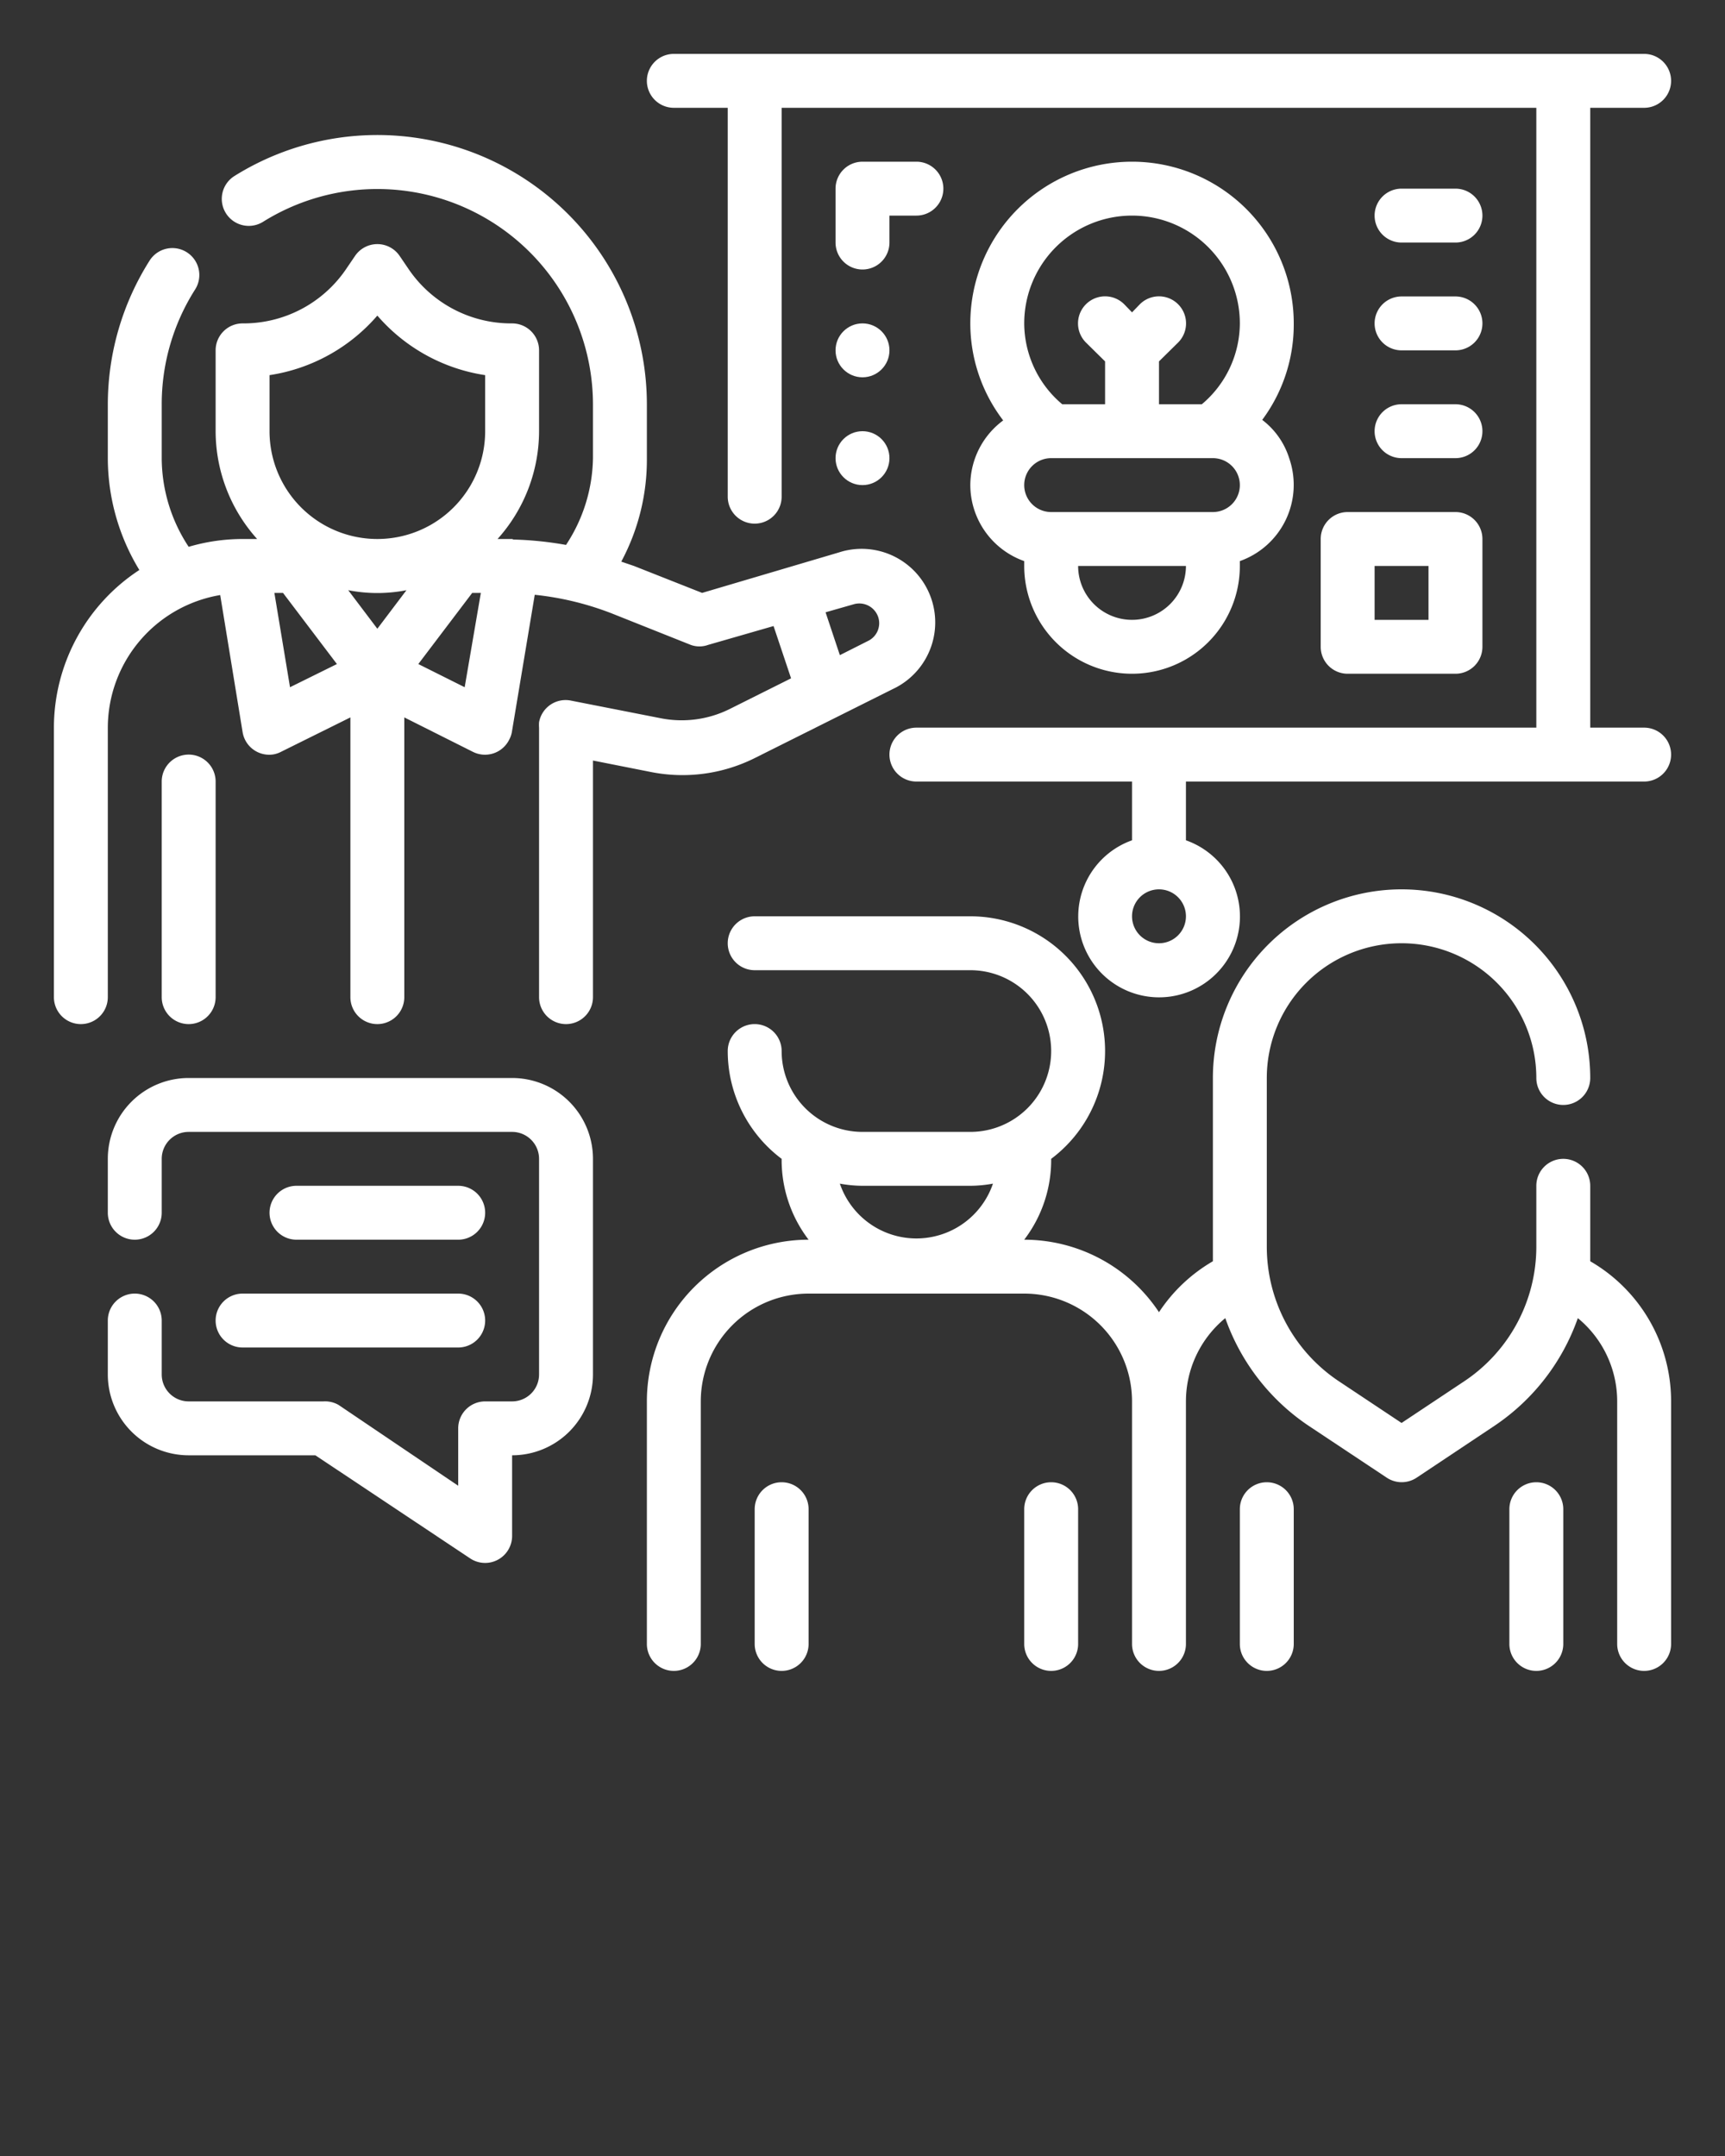 <svg id="Capa_1" data-name="Capa 1" xmlns="http://www.w3.org/2000/svg" viewBox="0 0 64 80"><rect x="0" y="0" width="64" height="80" fill="#333333" stroke="none"/><defs><style>.cls-1{fill:#fff;}</style></defs><path class="cls-1" d="M61,27H59V4h2a1,1,0,0,0,0-2H25a1,1,0,0,0,0,2h2V18.43a1,1,0,0,0,2,0V4H57V27H34a1,1,0,0,0,0,2h8v2.18A3,3,0,1,0,45.83,33,3,3,0,0,0,44,31.18V29H61a1,1,0,0,0,0-2ZM43,35a1,1,0,1,1,1-1A1,1,0,0,1,43,35Z"/><path class="cls-1" d="M36,18a3,3,0,0,0,2,2.82V21a4,4,0,0,0,8,0v-.18A3,3,0,0,0,47.83,17a2.86,2.86,0,0,0-1-1.42A5.93,5.93,0,0,0,48,12a6,6,0,0,0-12,0,5.93,5.93,0,0,0,1.22,3.6A3,3,0,0,0,36,18Zm6,5a2,2,0,0,1-2-2h4A2,2,0,0,1,42,23Zm3-4H39a1,1,0,0,1,0-2h6a1,1,0,0,1,0,2ZM42,8a4,4,0,0,1,4,4,3.94,3.94,0,0,1-1.41,3H43V13.41l.71-.7a1,1,0,0,0-1.42-1.42l-.29.3-.29-.3a1,1,0,0,0-1.42,1.42l.71.7V15H39.41A3.94,3.94,0,0,1,38,12,4,4,0,0,1,42,8Z"/><path class="cls-1" d="M52,9h2a1,1,0,0,0,0-2H52a1,1,0,0,0,0,2Z"/><path class="cls-1" d="M52,13h2a1,1,0,0,0,0-2H52a1,1,0,0,0,0,2Z"/><path class="cls-1" d="M52,17h2a1,1,0,0,0,0-2H52a1,1,0,0,0,0,2Z"/><path class="cls-1" d="M33,9V8h1a1,1,0,0,0,0-2H32a1,1,0,0,0-1,1V9a1,1,0,0,0,2,0Z"/><path class="cls-1" d="M49,20v4a1,1,0,0,0,1,1h4a1,1,0,0,0,1-1V20a1,1,0,0,0-1-1H50A1,1,0,0,0,49,20Zm2,1h2v2H51Z"/><circle class="cls-1" cx="32" cy="13" r="1"/><circle class="cls-1" cx="32" cy="17" r="1"/><path class="cls-1" d="M28,28.13l5.12-2.56a2.73,2.73,0,0,0-2-5.07L26.05,22l-2.53-1-.47-.16A8,8,0,0,0,24,17V15A10,10,0,0,0,8.7,6.53a1,1,0,1,0,1.06,1.7A8,8,0,0,1,22,15v2a6,6,0,0,1-1,3.22,12.89,12.89,0,0,0-1.95-.2L19,20h-.54A6,6,0,0,0,20,16V13a1,1,0,0,0-1-1A4.6,4.6,0,0,1,15.17,10l-.34-.5a1,1,0,0,0-1.66,0l-.34.5A4.6,4.6,0,0,1,9,12a1,1,0,0,0-1,1v3a6,6,0,0,0,1.54,4H9a7.1,7.1,0,0,0-2,.29A6,6,0,0,1,6,17V15a7.93,7.93,0,0,1,1.24-4.26A1,1,0,0,0,5.55,9.67h0A10,10,0,0,0,4,15v2a8,8,0,0,0,1.17,4.15A7,7,0,0,0,2,27V37a1,1,0,0,0,2,0V27a5,5,0,0,1,4.17-4.92L9,27.16a1,1,0,0,0,1.16.83,1,1,0,0,0,.28-.1L13,26.62V37a1,1,0,0,0,2,0V26.62l2.55,1.28a1,1,0,0,0,1.34-.45.94.94,0,0,0,.1-.28l.85-5.1a11,11,0,0,1,2.93.72l2.86,1.14a.94.94,0,0,0,.64,0l2.43-.7.65,1.94-2.26,1.13a4,4,0,0,1-2.58.35L21.2,26A1,1,0,0,0,20,26.8a1.36,1.36,0,0,0,0,.2V37a1,1,0,0,0,2,0V28.22l2.12.42A6,6,0,0,0,28,28.13Zm-14-4.8L12.92,21.9a5.61,5.61,0,0,0,2.16,0Zm-4-9.41a6.58,6.58,0,0,0,4-2.21,6.58,6.58,0,0,0,4,2.21V16a4,4,0,0,1-8,0Zm.76,11.58L10.18,22h.32l2,2.64Zm6.48,0-1.72-.86,2-2.64h.32Zm13.39-2.78,1.05-.3a.74.74,0,0,1,.91.5.73.73,0,0,1-.38.86l-1.05.53Z"/><path class="cls-1" d="M8,37V29a1,1,0,0,0-2,0v8a1,1,0,0,0,2,0Z"/><path class="cls-1" d="M19,40H7a3,3,0,0,0-3,3v2a1,1,0,0,0,2,0V43a1,1,0,0,1,1-1H19a1,1,0,0,1,1,1v8a1,1,0,0,1-1,1H18a1,1,0,0,0-1,1v2.13l-4.44-3A1,1,0,0,0,12,52H7a1,1,0,0,1-1-1V49a1,1,0,0,0-2,0v2a3,3,0,0,0,3,3h4.7l5.75,3.83a1,1,0,0,0,1.38-.28A1,1,0,0,0,19,57V54a3,3,0,0,0,3-3V43A3,3,0,0,0,19,40Z"/><path class="cls-1" d="M17,46a1,1,0,0,0,0-2H11a1,1,0,0,0,0,2Z"/><path class="cls-1" d="M8,49a1,1,0,0,0,1,1h8a1,1,0,0,0,0-2H9A1,1,0,0,0,8,49Z"/><path class="cls-1" d="M47,55a1,1,0,0,0-1,1v5a1,1,0,0,0,2,0V56A1,1,0,0,0,47,55Z"/><path class="cls-1" d="M57,55a1,1,0,0,0-1,1v5a1,1,0,0,0,2,0V56A1,1,0,0,0,57,55Z"/><path class="cls-1" d="M59,46.8c0-.18,0-.36,0-.54V44a1,1,0,0,0-2,0v2.25a6,6,0,0,1-2.67,5L52,52.8l-2.33-1.55a6,6,0,0,1-2.67-5V40a5,5,0,0,1,10,0,1,1,0,0,0,2,0,7,7,0,0,0-14,0v6.25c0,.19,0,.37,0,.55a6,6,0,0,0-2,1.89A6,6,0,0,0,38,46h0a4.87,4.87,0,0,0,1-3v0a5,5,0,0,0-3-9H28a1,1,0,0,0,0,2h8a3,3,0,0,1,0,6H32a3,3,0,0,1-3-3,1,1,0,0,0-2,0,5,5,0,0,0,2,4v0a4.87,4.87,0,0,0,1,3h0a6,6,0,0,0-6,6v9a1,1,0,0,0,2,0V52a4,4,0,0,1,4-4h8a4,4,0,0,1,4,4v9a1,1,0,0,0,2,0V52a4,4,0,0,1,1.46-3.09,8,8,0,0,0,3.1,4l2.89,1.92a1,1,0,0,0,1.11,0l2.88-1.92a8,8,0,0,0,3.1-4A4,4,0,0,1,60,52v9a1,1,0,0,0,2,0V52A6,6,0,0,0,59,46.8ZM31.16,43.92A4.78,4.78,0,0,0,32,44h4a4.78,4.78,0,0,0,.84-.08,3,3,0,0,1-5.68,0Z"/><path class="cls-1" d="M29,55a1,1,0,0,0-1,1v5a1,1,0,0,0,2,0V56A1,1,0,0,0,29,55Z"/><path class="cls-1" d="M39,55a1,1,0,0,0-1,1v5a1,1,0,0,0,2,0V56A1,1,0,0,0,39,55Z"/></svg>
